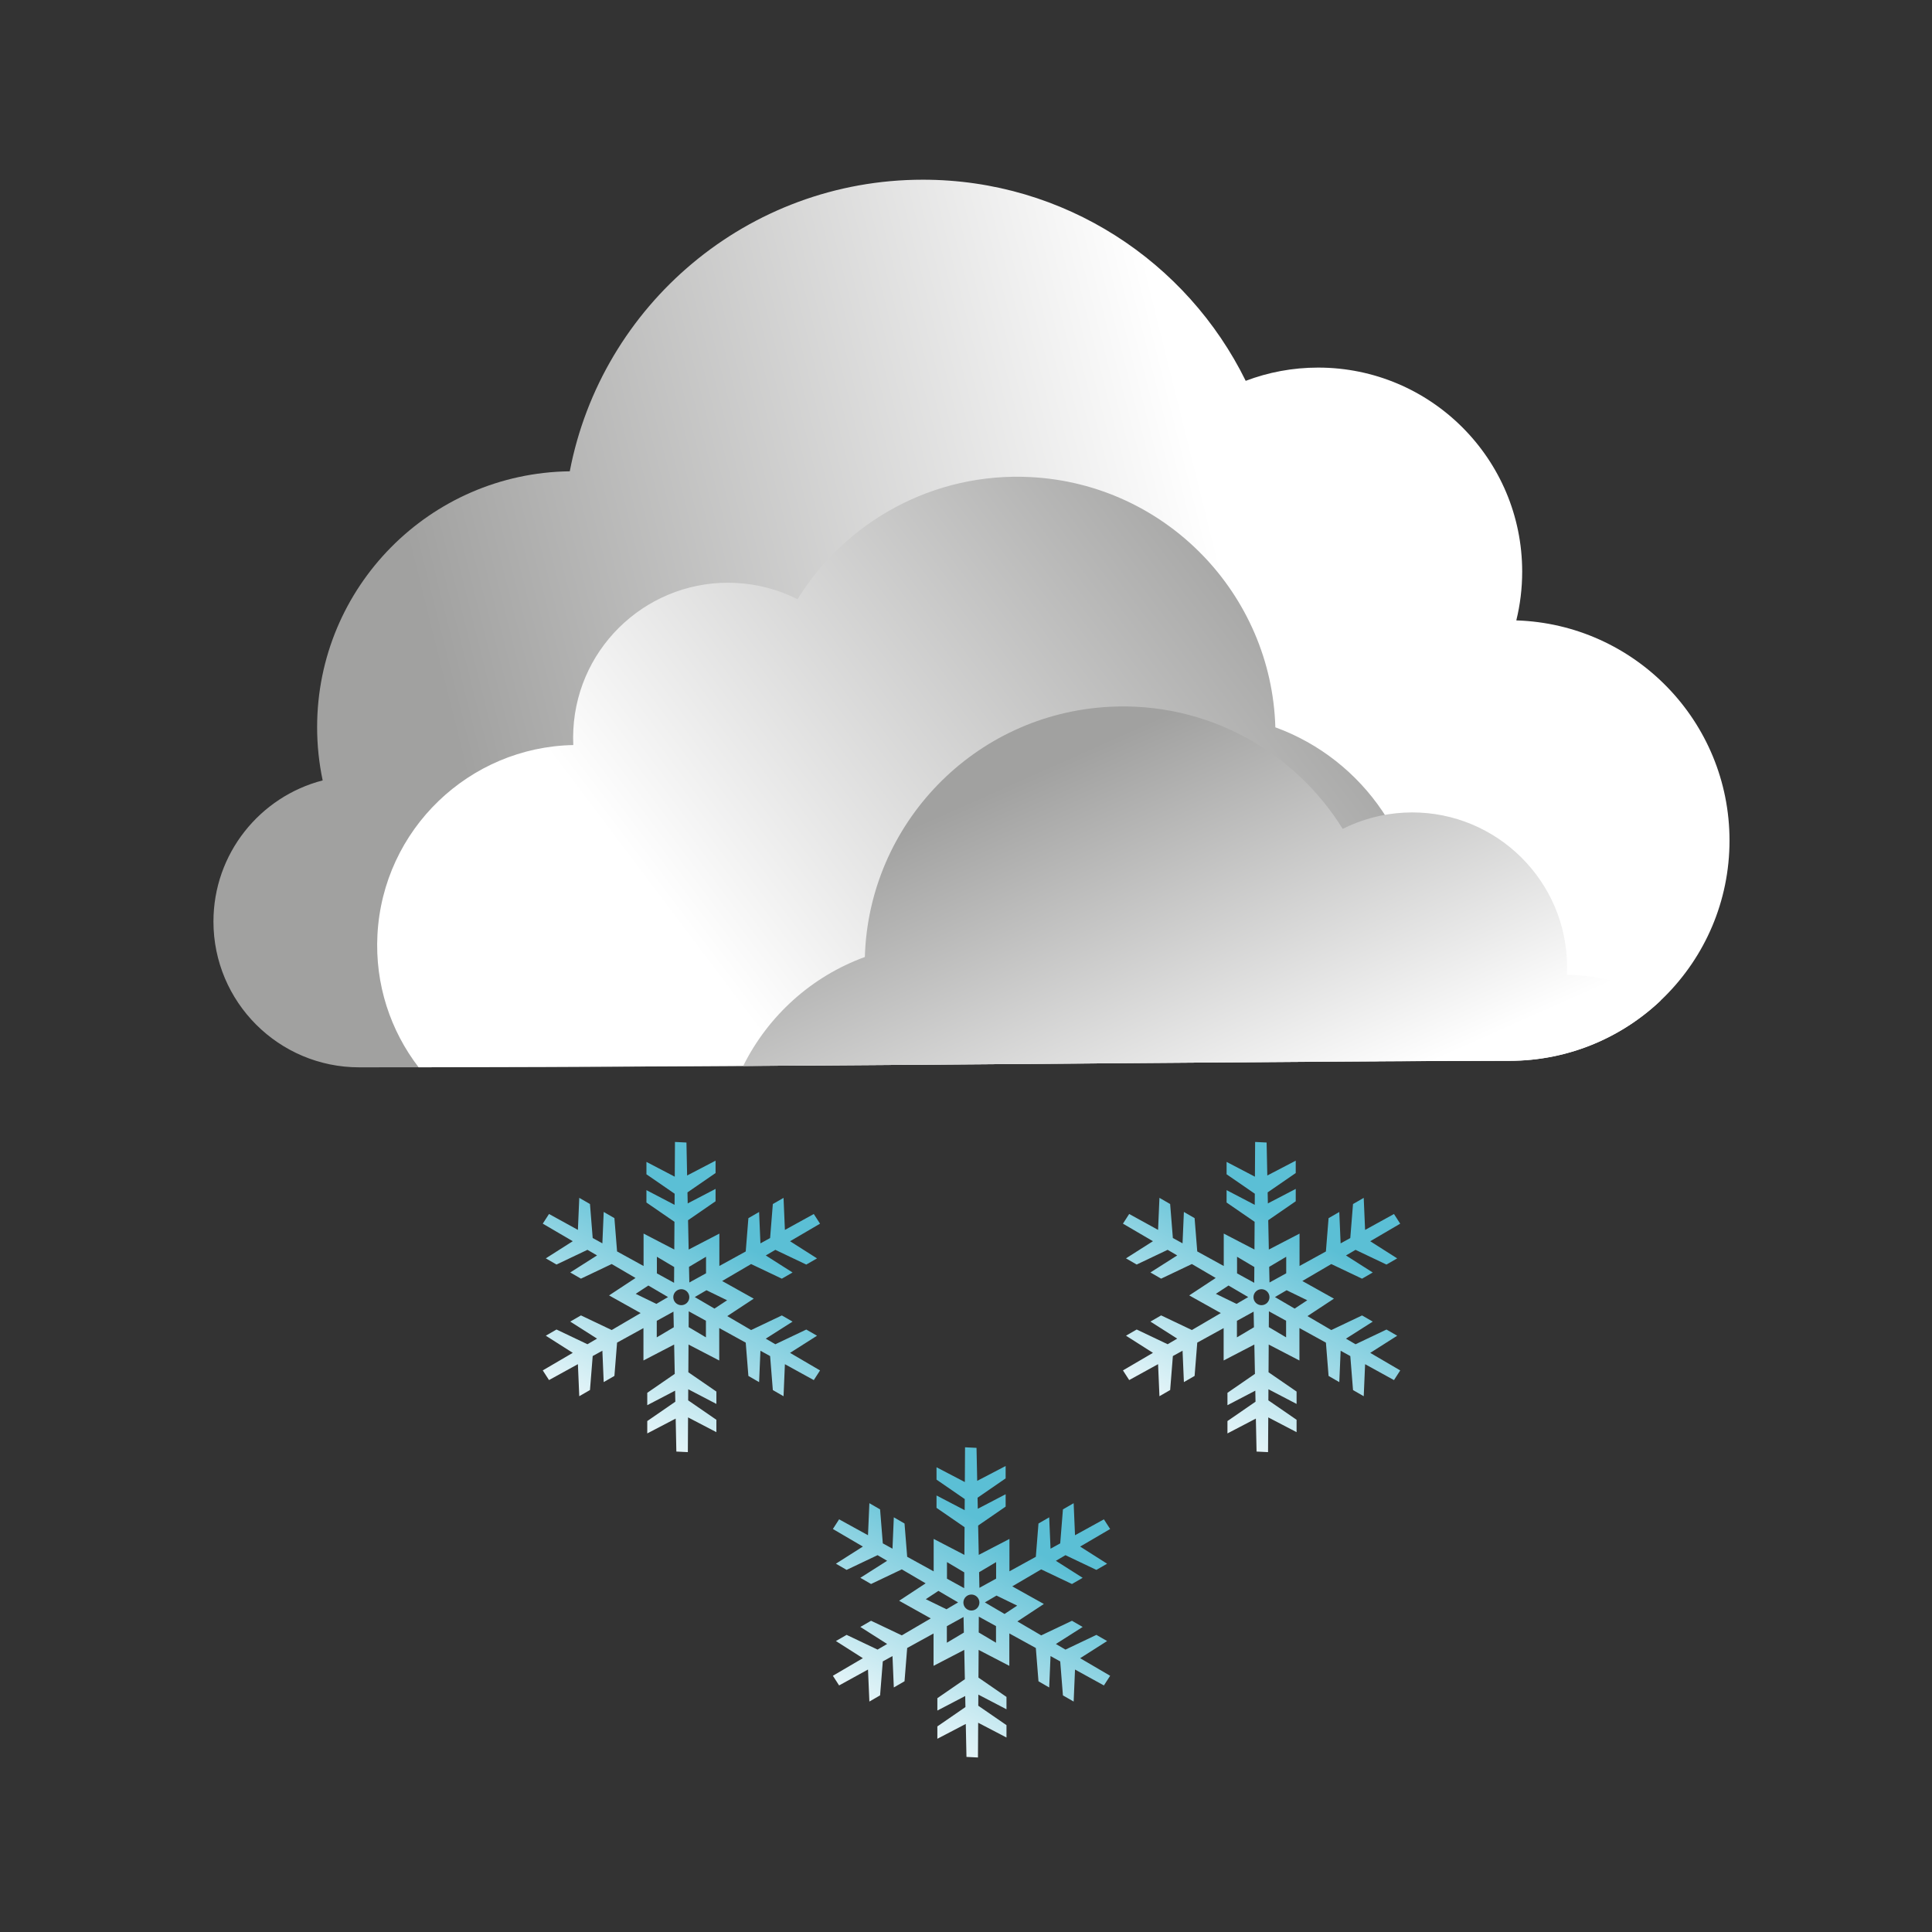 <?xml version="1.0" encoding="utf-8"?>
<!-- Generator: Adobe Illustrator 16.0.0, SVG Export Plug-In . SVG Version: 6.00 Build 0)  -->
<!DOCTYPE svg PUBLIC "-//W3C//DTD SVG 1.1//EN" "http://www.w3.org/Graphics/SVG/1.1/DTD/svg11.dtd">
<svg version="1.1" id="Layer_1" xmlns="http://www.w3.org/2000/svg" xmlns:xlink="http://www.w3.org/1999/xlink" x="0px" y="0px"
	 width="400px" height="400px" viewBox="0 0 400 400" enable-background="new 0 0 400 400" xml:space="preserve">
<rect x="0" y="0" width="400" height="400" fill="#333333" stroke="none"/>
<g>
	<g>
		
			<linearGradient id="SVGID_1_" gradientUnits="userSpaceOnUse" x1="349.583" y1="-17.421" x2="507.613" y2="21.98" gradientTransform="matrix(1 0 0 -1 -252 149)">
			<stop  offset="0" style="stop-color:#A1A1A0"/>
			<stop  offset="1" style="stop-color:#FFFFFF"/>
		</linearGradient>
		<path fill="url(#SVGID_1_)" d="M74.375,220.98c-16.665,0-30.182-13.517-30.182-30.183c0-14.052,9.611-25.862,22.615-29.223
			c-0.753-3.554-1.151-7.241-1.151-11.02c0-29.03,23.364-52.612,52.308-52.976c6.583-34.38,36.813-60.372,73.111-60.372
			c29.334,0,54.706,16.979,66.834,41.643c4.66-1.769,9.713-2.743,14.992-2.743c23.328,0,42.25,18.921,42.25,42.255
			c0,3.475-0.424,6.854-1.217,10.086c24.508,0.775,44.142,20.887,44.142,45.58c0,25.184-20.421,45.606-45.606,45.606
			C267.587,219.637,158.355,220.98,74.375,220.98z"/>
		
			<linearGradient id="SVGID_2_" gradientUnits="userSpaceOnUse" x1="524.957" y1="24.179" x2="408.263" y2="-63.757" gradientTransform="matrix(1 0 0 -1 -252 149)">
			<stop  offset="0" style="stop-color:#A1A1A0"/>
			<stop  offset="1" style="stop-color:#FFFFFF"/>
		</linearGradient>
		<path fill="url(#SVGID_2_)" d="M285.484,219.736c-50.096,0.291-130.939,1.139-198.812,1.236
			c-5.815-7.562-9.064-17.152-8.527-27.42c1.142-21.85,19.015-38.874,40.549-39.3c-0.048-1.056-0.048-2.123,0.009-3.2
			c0.924-17.684,16.021-31.282,33.705-30.358c4.57,0.239,8.868,1.428,12.711,3.361c9.943-16.047,28.099-26.33,48.274-25.278
			c28.016,1.464,49.865,24.25,50.656,51.807c18.289,6.654,30.912,24.654,29.844,45.097
			C293.427,204.673,290.367,212.919,285.484,219.736z"/>
		
			<linearGradient id="SVGID_3_" gradientUnits="userSpaceOnUse" x1="475.059" y1="-6.939" x2="511.008" y2="-87.682" gradientTransform="matrix(1 0 0 -1 -252 149)">
			<stop  offset="0" style="stop-color:#A1A1A0"/>
			<stop  offset="1" style="stop-color:#FFFFFF"/>
		</linearGradient>
		<path fill="url(#SVGID_3_)" d="M343.861,207.113c-8.178,7.763-19.229,12.523-31.391,12.523c-31.498,0-94.688,0.665-158.599,1.059
			c5.139-10.356,14.128-18.533,25.188-22.557c0.793-27.557,22.645-50.341,50.656-51.805c20.179-1.054,38.332,9.229,48.275,25.276
			c3.846-1.932,8.141-3.122,12.714-3.361c17.684-0.924,32.777,12.676,33.705,30.36c0.055,1.077,0.058,2.144,0.006,3.199
			C331.441,201.945,338.07,203.852,343.861,207.113z"/>
	</g>
	<g>
		<g>
			
				<linearGradient id="SVGID_4_" gradientUnits="userSpaceOnUse" x1="400.744" y1="-105.707" x2="375.251" y2="-151.698" gradientTransform="matrix(1 0 0 -1 -252 149)">
				<stop  offset="0" style="stop-color:#5BBFD5"/>
				<stop  offset="1" style="stop-color:#FFFFFF"/>
			</linearGradient>
			<path fill="url(#SVGID_4_)" d="M139.745,236.43l2.377,0.118l0.139,6.827l5.888-3.07v2.562l-5.815,4.003l0.048,2.283l5.767-3.004
				v2.56l-5.694,3.922l0.124,6.075l6.357-3.301v6.701l5.46-3.004l0.551-6.894l2.217-1.281l0.275,6.499l2.005-1.102l0.563-7.039
				l2.217-1.278l0.282,6.634l5.981-3.293l1.293,2.002l-6.209,3.635l5.582,3.55l-2.22,1.28l-6.405-3.047l-1.984,1.16l5.548,3.528
				l-2.22,1.28l-6.363-3.027l-5.994,3.51l6.539,3.655l-5.482,3.61l4.937,2.89l6.363-3.028l2.22,1.28l-5.548,3.528l1.984,1.16
				l6.405-3.047l2.22,1.28l-5.582,3.55l6.209,3.635l-1.293,2.002l-5.981-3.293l-0.282,6.634l-2.217-1.278l-0.563-7.037l-2.005-1.104
				l-0.275,6.499l-2.217-1.281l-0.551-6.894l-5.485-3.02v6.717l-6.36-3.301l-0.037,5.736l5.806,3.996v2.562l-5.827-3.041
				l-0.015,2.299l5.842,4.025v2.562l-5.866-3.06l-0.042,7.193l-2.38-0.118l-0.139-6.827l-5.885,3.071v-2.559l5.812-4.008
				l-0.048-2.283l-5.764,3.004v-2.56l5.691-3.922l-0.124-6.075l-6.357,3.301v-6.701l-5.46,3.004l-0.551,6.894l-2.217,1.281
				l-0.275-6.499l-2.005,1.104l-0.562,7.037l-2.217,1.278l-0.283-6.633l-5.981,3.292l-1.293-2.002l6.21-3.635l-5.582-3.55
				l2.217-1.28l6.405,3.047l1.985-1.16l-5.547-3.528l2.217-1.28l6.365,3.028l5.994-3.511l-6.539-3.655l5.482-3.61l-4.937-2.889
				l-6.365,3.028l-2.217-1.281l5.547-3.528l-1.985-1.16l-6.405,3.047l-2.217-1.28l5.582-3.55l-6.21-3.635l1.293-2.002l5.981,3.293
				l0.283-6.634l2.217,1.278l0.562,7.039l2.005,1.102l0.275-6.498l2.217,1.28l0.551,6.894l5.485,3.017v-6.714l6.36,3.301
				l0.037-5.736l-5.803-3.996v-2.562l5.824,3.041l0.015-2.299l-5.839-4.025v-2.562l5.863,3.06L139.745,236.43L139.745,236.43z
				 M141.059,266.913c-0.918,0-1.66,0.741-1.66,1.655c0,0.916,0.742,1.656,1.66,1.656c0.915,0,1.657-0.74,1.657-1.656
				C142.716,267.654,141.974,266.913,141.059,266.913L141.059,266.913z M146.262,267.128l-2.417,1.414l4.077,2.388l2.617-1.722
				L146.262,267.128L146.262,267.128z M138.309,268.542l-4.077-2.388l-2.617,1.722l4.28,2.08L138.309,268.542L138.309,268.542z
				 M135.977,273.461v3.425l3.525-2.093l-0.07-3.234L135.977,273.461L135.977,273.461z M142.595,271.492l-0.019,3.271l3.577,2.122
				v-3.438L142.595,271.492L142.595,271.492z M146.177,263.624v-3.426l-3.525,2.093l0.067,3.234L146.177,263.624L146.177,263.624z
				 M139.56,265.592l0.021-3.271l-3.58-2.122v3.438L139.56,265.592z"/>
			
				<linearGradient id="SVGID_5_" gradientUnits="userSpaceOnUse" x1="520.862" y1="-105.71" x2="495.37" y2="-151.701" gradientTransform="matrix(1 0 0 -1 -252 149)">
				<stop  offset="0" style="stop-color:#5BBFD5"/>
				<stop  offset="1" style="stop-color:#FFFFFF"/>
			</linearGradient>
			<path fill="url(#SVGID_5_)" d="M259.861,236.43l2.377,0.118l0.143,6.827l5.885-3.07v2.562l-5.812,4.003l0.046,2.283l5.768-3.004
				v2.56l-5.694,3.922l0.124,6.075l6.357-3.301v6.701l5.459-3.004l0.553-6.894l2.217-1.281l0.277,6.499l2.002-1.102l0.563-7.039
				l2.217-1.278l0.285,6.634l5.981-3.293l1.289,2.002l-6.209,3.635l5.582,3.55l-2.217,1.28l-6.404-3.047l-1.984,1.16l5.546,3.528
				l-2.217,1.28l-6.366-3.027l-5.994,3.51l6.542,3.655l-5.481,3.61l4.935,2.89l6.366-3.028l2.217,1.28l-5.546,3.528l1.983,1.16
				l6.406-3.047l2.217,1.28l-5.582,3.55l6.209,3.635l-1.291,2.002l-5.98-3.293l-0.285,6.634l-2.217-1.278l-0.562-7.037l-2.002-1.104
				l-0.278,6.499l-2.218-1.281l-0.551-6.894l-5.484-3.02v6.717l-6.36-3.301l-0.036,5.736l5.807,3.996v2.562l-5.828-3.041
				l-0.014,2.299l5.842,4.025v2.562l-5.863-3.06l-0.045,7.193l-2.379-0.118l-0.143-6.827l-5.884,3.071v-2.559l5.812-4.008
				l-0.045-2.283l-5.767,3.004v-2.56l5.692-3.922l-0.123-6.075l-6.357,3.301v-6.701l-5.463,3.004l-0.549,6.894l-2.217,1.281
				l-0.278-6.499l-2.005,1.104l-0.561,7.037l-2.218,1.278l-0.284-6.633l-5.98,3.292l-1.291-2.002l6.209-3.635l-5.582-3.55
				l2.218-1.28l6.405,3.047l1.982-1.16l-5.545-3.528l2.217-1.28l6.367,3.028l5.992-3.511l-6.542-3.655l5.481-3.61l-4.934-2.889
				l-6.365,3.028l-2.217-1.281l5.545-3.528l-1.983-1.16l-6.405,3.047l-2.218-1.28l5.582-3.55l-6.209-3.635l1.291-2.002l5.981,3.293
				l0.283-6.634l2.217,1.278l0.562,7.039l2.005,1.102l0.277-6.498l2.218,1.28l0.549,6.894l5.487,3.017v-6.714l6.359,3.301
				l0.033-5.736l-5.803-3.996v-2.562l5.826,3.041l0.016-2.299l-5.842-4.025v-2.562l5.863,3.06L259.861,236.43L259.861,236.43z
				 M261.175,266.913c-0.914,0-1.655,0.741-1.655,1.655c0,0.916,0.741,1.656,1.655,1.656c0.915,0,1.657-0.74,1.657-1.656
				C262.832,267.654,262.09,266.913,261.175,266.913L261.175,266.913z M266.378,267.128l-2.413,1.414l4.076,2.388l2.613-1.722
				L266.378,267.128L266.378,267.128z M258.426,268.542l-4.076-2.388l-2.617,1.722l4.279,2.08L258.426,268.542L258.426,268.542z
				 M256.094,273.461v3.425l3.524-2.093l-0.066-3.234L256.094,273.461L256.094,273.461z M262.714,271.492l-0.021,3.271l3.58,2.122
				v-3.438L262.714,271.492L262.714,271.492z M266.297,263.624v-3.426l-3.525,2.093l0.066,3.234L266.297,263.624L266.297,263.624z
				 M259.676,265.592l0.021-3.271l-3.58-2.122v3.438L259.676,265.592z"/>
		</g>
		
			<linearGradient id="SVGID_6_" gradientUnits="userSpaceOnUse" x1="460.804" y1="-168.932" x2="435.312" y2="-214.92" gradientTransform="matrix(1 0 0 -1 -252 149)">
			<stop  offset="0" style="stop-color:#5BBFD5"/>
			<stop  offset="1" style="stop-color:#FFFFFF"/>
		</linearGradient>
		<path fill="url(#SVGID_6_)" d="M199.801,299.648l2.377,0.117l0.143,6.826l5.885-3.07v2.562l-5.812,4.004l0.049,2.287l5.764-3.008
			v2.562l-5.693,3.919l0.127,6.075l6.354-3.302v6.706l5.463-3.008l0.549-6.891l2.218-1.28l0.277,6.495l2.005-1.103l0.562-7.035
			l2.22-1.281l0.282,6.634l5.98-3.292l1.293,2.002l-6.212,3.637l5.582,3.547l-2.217,1.281l-6.405-3.047l-1.984,1.163l5.547,3.524
			l-2.219,1.281l-6.365-3.029l-5.993,3.515l6.542,3.651l-5.48,3.61l4.934,2.889l6.365-3.024l2.217,1.28l-5.545,3.525l1.983,1.163
			l6.405-3.047l2.217,1.276l-5.582,3.551l6.212,3.638l-1.293,2.002l-5.981-3.292l-0.281,6.629l-2.221-1.278l-0.561-7.034
			l-2.005-1.105l-0.278,6.5l-2.217-1.281l-0.549-6.891l-5.486-3.017v6.712l-6.357-3.302l-0.036,5.735l5.803,4.001v2.56l-5.827-3.041
			l-0.012,2.303l5.839,4.021v2.562l-5.862-3.06l-0.045,7.195l-2.378-0.121l-0.142-6.826l-5.885,3.071v-2.56l5.812-4.005
			l-0.045-2.285l-5.767,3.008v-2.561l5.694-3.925l-0.124-6.075l-6.357,3.302v-6.699l-5.46,3.004l-0.551,6.891l-2.217,1.281
			l-0.275-6.5l-2.005,1.105l-0.563,7.034l-2.217,1.278l-0.285-6.629l-5.981,3.292l-1.29-2.002l6.208-3.638l-5.582-3.551l2.217-1.276
			l6.408,3.047l1.981-1.163l-5.545-3.525l2.217-1.28l6.366,3.024l5.994-3.51l-6.542-3.655l5.482-3.609l-4.934-2.891l-6.366,3.029
			l-2.217-1.281l5.545-3.524l-1.981-1.163l-6.408,3.047l-2.217-1.281l5.582-3.547l-6.208-3.637l1.29-2.002l5.981,3.292l0.285-6.634
			l2.217,1.281l0.563,7.035l2.005,1.103l0.275-6.495l2.217,1.28l0.551,6.891l5.484,3.02v-6.718l6.36,3.305l0.036-5.738l-5.806-3.998
			v-2.562l5.827,3.04l0.015-2.299l-5.842-4.024v-2.56l5.863,3.062L199.801,299.648L199.801,299.648z M201.115,330.131
			c-0.914,0-1.656,0.745-1.656,1.66c0,0.914,0.742,1.653,1.656,1.653c0.918,0,1.66-0.739,1.66-1.653
			C202.775,330.876,202.033,330.131,201.115,330.131L201.115,330.131z M206.318,330.346l-2.414,1.415l4.076,2.391l2.617-1.725
			L206.318,330.346L206.318,330.346z M198.366,331.761l-4.077-2.387l-2.613,1.72l4.276,2.084L198.366,331.761L198.366,331.761z
			 M196.037,336.679v3.43l3.522-2.097l-0.067-3.233L196.037,336.679L196.037,336.679z M202.654,334.71l-0.021,3.271l3.58,2.126
			v-3.44L202.654,334.71L202.654,334.71z M206.236,326.842v-3.425l-3.524,2.093l0.065,3.234L206.236,326.842L206.236,326.842z
			 M199.62,328.812l0.018-3.271l-3.577-2.126v3.438L199.62,328.812z"/>
	</g>
</g>
</svg>
